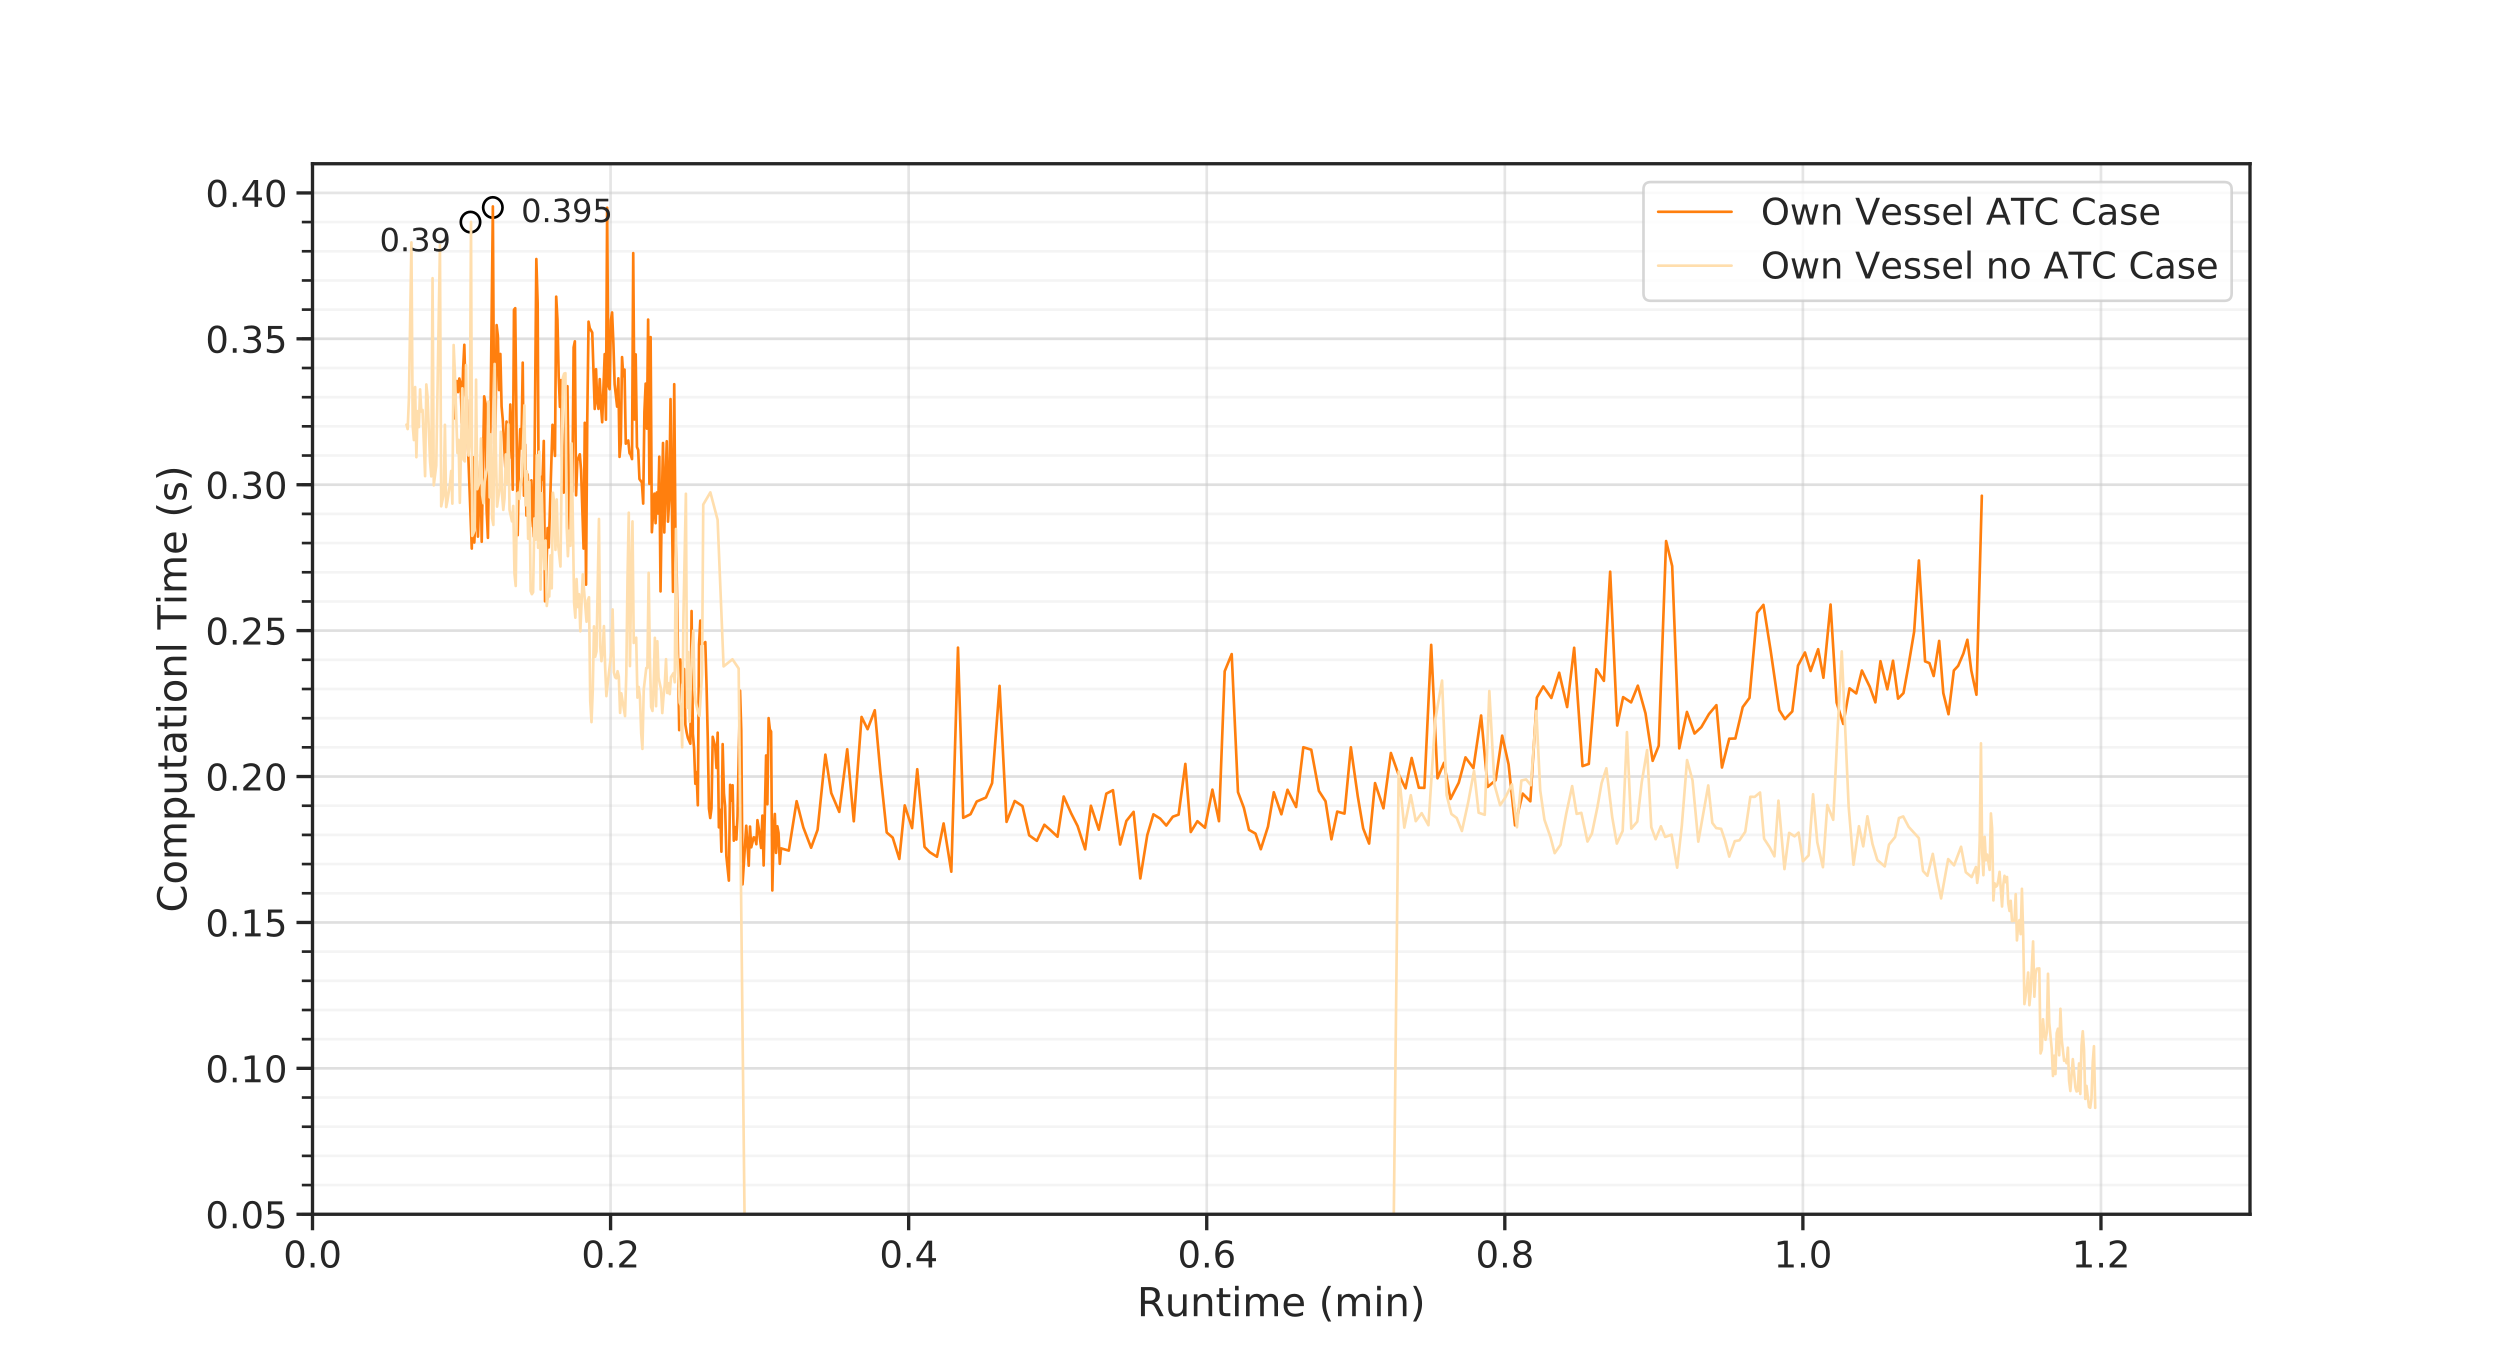 <?xml version="1.0" encoding="utf-8" standalone="no"?>
<!DOCTYPE svg PUBLIC "-//W3C//DTD SVG 1.1//EN"
  "http://www.w3.org/Graphics/SVG/1.1/DTD/svg11.dtd">
<!-- Created with matplotlib (http://matplotlib.org/) -->
<svg height="511.2pt" version="1.1" viewBox="0 0 936.72 511.2" width="936.72pt" xmlns="http://www.w3.org/2000/svg" xmlns:xlink="http://www.w3.org/1999/xlink">
 <defs>
  <style type="text/css">
*{stroke-linecap:butt;stroke-linejoin:round;}
  </style>
 </defs>
 <g id="figure_1">
  <g id="patch_1">
   <path d="M 0 511.2 
L 936.72 511.2 
L 936.72 0 
L 0 0 
z
" style="fill:#ffffff;"/>
  </g>
  <g id="axes_1">
   <g id="patch_2">
    <path d="M 117.09 454.968 
L 843.048 454.968 
L 843.048 61.344 
L 117.09 61.344 
z
" style="fill:#ffffff;"/>
   </g>
   <g id="matplotlib.axis_1">
    <g id="xtick_1">
     <g id="line2d_1">
      <path clip-path="url(#p568589b255)" d="M 117.09 454.968 
L 117.09 61.344 
" style="fill:none;stroke:#cccccc;stroke-linecap:round;stroke-opacity:0.5;"/>
     </g>
     <g id="line2d_2">
      <defs>
       <path d="M 0 0 
L 0 6 
" id="mc1607bd739" style="stroke:#262626;stroke-width:1.25;"/>
      </defs>
      <g>
       <use style="fill:#262626;stroke:#262626;stroke-width:1.25;" x="117.09" xlink:href="#mc1607bd739" y="454.968"/>
      </g>
     </g>
     <g id="text_1">
      <!-- 0.0 -->
      <defs>
       <path d="M 31.781 66.406 
Q 24.172 66.406 20.328 58.906 
Q 16.5 51.422 16.5 36.375 
Q 16.5 21.391 20.328 13.891 
Q 24.172 6.391 31.781 6.391 
Q 39.453 6.391 43.281 13.891 
Q 47.125 21.391 47.125 36.375 
Q 47.125 51.422 43.281 58.906 
Q 39.453 66.406 31.781 66.406 
z
M 31.781 74.219 
Q 44.047 74.219 50.516 64.516 
Q 56.984 54.828 56.984 36.375 
Q 56.984 17.969 50.516 8.266 
Q 44.047 -1.422 31.781 -1.422 
Q 19.531 -1.422 13.062 8.266 
Q 6.594 17.969 6.594 36.375 
Q 6.594 54.828 13.062 64.516 
Q 19.531 74.219 31.781 74.219 
z
" id="DejaVuSans-30"/>
       <path d="M 10.688 12.406 
L 21 12.406 
L 21 0 
L 10.688 0 
z
" id="DejaVuSans-2e"/>
      </defs>
      <g style="fill:#262626;" transform="translate(106.157 474.916)scale(0.138 -0.138)">
       <use xlink:href="#DejaVuSans-30"/>
       <use x="63.623" xlink:href="#DejaVuSans-2e"/>
       <use x="95.41" xlink:href="#DejaVuSans-30"/>
      </g>
     </g>
    </g>
    <g id="xtick_2">
     <g id="line2d_3">
      <path clip-path="url(#p568589b255)" d="M 228.776 454.968 
L 228.776 61.344 
" style="fill:none;stroke:#cccccc;stroke-linecap:round;stroke-opacity:0.5;"/>
     </g>
     <g id="line2d_4">
      <g>
       <use style="fill:#262626;stroke:#262626;stroke-width:1.25;" x="228.776" xlink:href="#mc1607bd739" y="454.968"/>
      </g>
     </g>
     <g id="text_2">
      <!-- 0.2 -->
      <defs>
       <path d="M 19.188 8.297 
L 53.609 8.297 
L 53.609 0 
L 7.328 0 
L 7.328 8.297 
Q 12.938 14.109 22.625 23.891 
Q 32.328 33.688 34.812 36.531 
Q 39.547 41.844 41.422 45.531 
Q 43.312 49.219 43.312 52.781 
Q 43.312 58.594 39.234 62.25 
Q 35.156 65.922 28.609 65.922 
Q 23.969 65.922 18.812 64.312 
Q 13.672 62.703 7.812 59.422 
L 7.812 69.391 
Q 13.766 71.781 18.938 73 
Q 24.125 74.219 28.422 74.219 
Q 39.75 74.219 46.484 68.547 
Q 53.219 62.891 53.219 53.422 
Q 53.219 48.922 51.531 44.891 
Q 49.859 40.875 45.406 35.406 
Q 44.188 33.984 37.641 27.219 
Q 31.109 20.453 19.188 8.297 
z
" id="DejaVuSans-32"/>
      </defs>
      <g style="fill:#262626;" transform="translate(217.842 474.916)scale(0.138 -0.138)">
       <use xlink:href="#DejaVuSans-30"/>
       <use x="63.623" xlink:href="#DejaVuSans-2e"/>
       <use x="95.41" xlink:href="#DejaVuSans-32"/>
      </g>
     </g>
    </g>
    <g id="xtick_3">
     <g id="line2d_5">
      <path clip-path="url(#p568589b255)" d="M 340.462 454.968 
L 340.462 61.344 
" style="fill:none;stroke:#cccccc;stroke-linecap:round;stroke-opacity:0.5;"/>
     </g>
     <g id="line2d_6">
      <g>
       <use style="fill:#262626;stroke:#262626;stroke-width:1.25;" x="340.462" xlink:href="#mc1607bd739" y="454.968"/>
      </g>
     </g>
     <g id="text_3">
      <!-- 0.4 -->
      <defs>
       <path d="M 37.797 64.312 
L 12.891 25.391 
L 37.797 25.391 
z
M 35.203 72.906 
L 47.609 72.906 
L 47.609 25.391 
L 58.016 25.391 
L 58.016 17.188 
L 47.609 17.188 
L 47.609 0 
L 37.797 0 
L 37.797 17.188 
L 4.891 17.188 
L 4.891 26.703 
z
" id="DejaVuSans-34"/>
      </defs>
      <g style="fill:#262626;" transform="translate(329.528 474.916)scale(0.138 -0.138)">
       <use xlink:href="#DejaVuSans-30"/>
       <use x="63.623" xlink:href="#DejaVuSans-2e"/>
       <use x="95.41" xlink:href="#DejaVuSans-34"/>
      </g>
     </g>
    </g>
    <g id="xtick_4">
     <g id="line2d_7">
      <path clip-path="url(#p568589b255)" d="M 452.148 454.968 
L 452.148 61.344 
" style="fill:none;stroke:#cccccc;stroke-linecap:round;stroke-opacity:0.5;"/>
     </g>
     <g id="line2d_8">
      <g>
       <use style="fill:#262626;stroke:#262626;stroke-width:1.25;" x="452.148" xlink:href="#mc1607bd739" y="454.968"/>
      </g>
     </g>
     <g id="text_4">
      <!-- 0.6 -->
      <defs>
       <path d="M 33.016 40.375 
Q 26.375 40.375 22.484 35.828 
Q 18.609 31.297 18.609 23.391 
Q 18.609 15.531 22.484 10.953 
Q 26.375 6.391 33.016 6.391 
Q 39.656 6.391 43.531 10.953 
Q 47.406 15.531 47.406 23.391 
Q 47.406 31.297 43.531 35.828 
Q 39.656 40.375 33.016 40.375 
z
M 52.594 71.297 
L 52.594 62.312 
Q 48.875 64.062 45.094 64.984 
Q 41.312 65.922 37.594 65.922 
Q 27.828 65.922 22.672 59.328 
Q 17.531 52.734 16.797 39.406 
Q 19.672 43.656 24.016 45.922 
Q 28.375 48.188 33.594 48.188 
Q 44.578 48.188 50.953 41.516 
Q 57.328 34.859 57.328 23.391 
Q 57.328 12.156 50.688 5.359 
Q 44.047 -1.422 33.016 -1.422 
Q 20.359 -1.422 13.672 8.266 
Q 6.984 17.969 6.984 36.375 
Q 6.984 53.656 15.188 63.938 
Q 23.391 74.219 37.203 74.219 
Q 40.922 74.219 44.703 73.484 
Q 48.484 72.75 52.594 71.297 
z
" id="DejaVuSans-36"/>
      </defs>
      <g style="fill:#262626;" transform="translate(441.214 474.916)scale(0.138 -0.138)">
       <use xlink:href="#DejaVuSans-30"/>
       <use x="63.623" xlink:href="#DejaVuSans-2e"/>
       <use x="95.41" xlink:href="#DejaVuSans-36"/>
      </g>
     </g>
    </g>
    <g id="xtick_5">
     <g id="line2d_9">
      <path clip-path="url(#p568589b255)" d="M 563.833 454.968 
L 563.833 61.344 
" style="fill:none;stroke:#cccccc;stroke-linecap:round;stroke-opacity:0.5;"/>
     </g>
     <g id="line2d_10">
      <g>
       <use style="fill:#262626;stroke:#262626;stroke-width:1.25;" x="563.833" xlink:href="#mc1607bd739" y="454.968"/>
      </g>
     </g>
     <g id="text_5">
      <!-- 0.8 -->
      <defs>
       <path d="M 31.781 34.625 
Q 24.75 34.625 20.719 30.859 
Q 16.703 27.094 16.703 20.516 
Q 16.703 13.922 20.719 10.156 
Q 24.75 6.391 31.781 6.391 
Q 38.812 6.391 42.859 10.172 
Q 46.922 13.969 46.922 20.516 
Q 46.922 27.094 42.891 30.859 
Q 38.875 34.625 31.781 34.625 
z
M 21.922 38.812 
Q 15.578 40.375 12.031 44.719 
Q 8.5 49.078 8.5 55.328 
Q 8.5 64.062 14.719 69.141 
Q 20.953 74.219 31.781 74.219 
Q 42.672 74.219 48.875 69.141 
Q 55.078 64.062 55.078 55.328 
Q 55.078 49.078 51.531 44.719 
Q 48 40.375 41.703 38.812 
Q 48.828 37.156 52.797 32.312 
Q 56.781 27.484 56.781 20.516 
Q 56.781 9.906 50.312 4.234 
Q 43.844 -1.422 31.781 -1.422 
Q 19.734 -1.422 13.25 4.234 
Q 6.781 9.906 6.781 20.516 
Q 6.781 27.484 10.781 32.312 
Q 14.797 37.156 21.922 38.812 
z
M 18.312 54.391 
Q 18.312 48.734 21.844 45.562 
Q 25.391 42.391 31.781 42.391 
Q 38.141 42.391 41.719 45.562 
Q 45.312 48.734 45.312 54.391 
Q 45.312 60.062 41.719 63.234 
Q 38.141 66.406 31.781 66.406 
Q 25.391 66.406 21.844 63.234 
Q 18.312 60.062 18.312 54.391 
z
" id="DejaVuSans-38"/>
      </defs>
      <g style="fill:#262626;" transform="translate(552.9 474.916)scale(0.138 -0.138)">
       <use xlink:href="#DejaVuSans-30"/>
       <use x="63.623" xlink:href="#DejaVuSans-2e"/>
       <use x="95.41" xlink:href="#DejaVuSans-38"/>
      </g>
     </g>
    </g>
    <g id="xtick_6">
     <g id="line2d_11">
      <path clip-path="url(#p568589b255)" d="M 675.519 454.968 
L 675.519 61.344 
" style="fill:none;stroke:#cccccc;stroke-linecap:round;stroke-opacity:0.5;"/>
     </g>
     <g id="line2d_12">
      <g>
       <use style="fill:#262626;stroke:#262626;stroke-width:1.25;" x="675.519" xlink:href="#mc1607bd739" y="454.968"/>
      </g>
     </g>
     <g id="text_6">
      <!-- 1.0 -->
      <defs>
       <path d="M 12.406 8.297 
L 28.516 8.297 
L 28.516 63.922 
L 10.984 60.406 
L 10.984 69.391 
L 28.422 72.906 
L 38.281 72.906 
L 38.281 8.297 
L 54.391 8.297 
L 54.391 0 
L 12.406 0 
z
" id="DejaVuSans-31"/>
      </defs>
      <g style="fill:#262626;" transform="translate(664.586 474.916)scale(0.138 -0.138)">
       <use xlink:href="#DejaVuSans-31"/>
       <use x="63.623" xlink:href="#DejaVuSans-2e"/>
       <use x="95.41" xlink:href="#DejaVuSans-30"/>
      </g>
     </g>
    </g>
    <g id="xtick_7">
     <g id="line2d_13">
      <path clip-path="url(#p568589b255)" d="M 787.205 454.968 
L 787.205 61.344 
" style="fill:none;stroke:#cccccc;stroke-linecap:round;stroke-opacity:0.5;"/>
     </g>
     <g id="line2d_14">
      <g>
       <use style="fill:#262626;stroke:#262626;stroke-width:1.25;" x="787.205" xlink:href="#mc1607bd739" y="454.968"/>
      </g>
     </g>
     <g id="text_7">
      <!-- 1.2 -->
      <g style="fill:#262626;" transform="translate(776.272 474.916)scale(0.138 -0.138)">
       <use xlink:href="#DejaVuSans-31"/>
       <use x="63.623" xlink:href="#DejaVuSans-2e"/>
       <use x="95.41" xlink:href="#DejaVuSans-32"/>
      </g>
     </g>
    </g>
    <g id="text_8">
     <!-- Runtime (min) -->
     <defs>
      <path d="M 44.391 34.188 
Q 47.562 33.109 50.562 29.594 
Q 53.562 26.078 56.594 19.922 
L 66.609 0 
L 56 0 
L 46.688 18.703 
Q 43.062 26.031 39.672 28.422 
Q 36.281 30.812 30.422 30.812 
L 19.672 30.812 
L 19.672 0 
L 9.812 0 
L 9.812 72.906 
L 32.078 72.906 
Q 44.578 72.906 50.734 67.672 
Q 56.891 62.453 56.891 51.906 
Q 56.891 45.016 53.688 40.469 
Q 50.484 35.938 44.391 34.188 
z
M 19.672 64.797 
L 19.672 38.922 
L 32.078 38.922 
Q 39.203 38.922 42.844 42.219 
Q 46.484 45.516 46.484 51.906 
Q 46.484 58.297 42.844 61.547 
Q 39.203 64.797 32.078 64.797 
z
" id="DejaVuSans-52"/>
      <path d="M 8.5 21.578 
L 8.5 54.688 
L 17.484 54.688 
L 17.484 21.922 
Q 17.484 14.156 20.5 10.266 
Q 23.531 6.391 29.594 6.391 
Q 36.859 6.391 41.078 11.031 
Q 45.312 15.672 45.312 23.688 
L 45.312 54.688 
L 54.297 54.688 
L 54.297 0 
L 45.312 0 
L 45.312 8.406 
Q 42.047 3.422 37.719 1 
Q 33.406 -1.422 27.688 -1.422 
Q 18.266 -1.422 13.375 4.438 
Q 8.5 10.297 8.5 21.578 
z
M 31.109 56 
z
" id="DejaVuSans-75"/>
      <path d="M 54.891 33.016 
L 54.891 0 
L 45.906 0 
L 45.906 32.719 
Q 45.906 40.484 42.875 44.328 
Q 39.844 48.188 33.797 48.188 
Q 26.516 48.188 22.312 43.547 
Q 18.109 38.922 18.109 30.906 
L 18.109 0 
L 9.078 0 
L 9.078 54.688 
L 18.109 54.688 
L 18.109 46.188 
Q 21.344 51.125 25.703 53.562 
Q 30.078 56 35.797 56 
Q 45.219 56 50.047 50.172 
Q 54.891 44.344 54.891 33.016 
z
" id="DejaVuSans-6e"/>
      <path d="M 18.312 70.219 
L 18.312 54.688 
L 36.812 54.688 
L 36.812 47.703 
L 18.312 47.703 
L 18.312 18.016 
Q 18.312 11.328 20.141 9.422 
Q 21.969 7.516 27.594 7.516 
L 36.812 7.516 
L 36.812 0 
L 27.594 0 
Q 17.188 0 13.234 3.875 
Q 9.281 7.766 9.281 18.016 
L 9.281 47.703 
L 2.688 47.703 
L 2.688 54.688 
L 9.281 54.688 
L 9.281 70.219 
z
" id="DejaVuSans-74"/>
      <path d="M 9.422 54.688 
L 18.406 54.688 
L 18.406 0 
L 9.422 0 
z
M 9.422 75.984 
L 18.406 75.984 
L 18.406 64.594 
L 9.422 64.594 
z
" id="DejaVuSans-69"/>
      <path d="M 52 44.188 
Q 55.375 50.25 60.062 53.125 
Q 64.75 56 71.094 56 
Q 79.641 56 84.281 50.016 
Q 88.922 44.047 88.922 33.016 
L 88.922 0 
L 79.891 0 
L 79.891 32.719 
Q 79.891 40.578 77.094 44.375 
Q 74.312 48.188 68.609 48.188 
Q 61.625 48.188 57.562 43.547 
Q 53.516 38.922 53.516 30.906 
L 53.516 0 
L 44.484 0 
L 44.484 32.719 
Q 44.484 40.625 41.703 44.406 
Q 38.922 48.188 33.109 48.188 
Q 26.219 48.188 22.156 43.531 
Q 18.109 38.875 18.109 30.906 
L 18.109 0 
L 9.078 0 
L 9.078 54.688 
L 18.109 54.688 
L 18.109 46.188 
Q 21.188 51.219 25.484 53.609 
Q 29.781 56 35.688 56 
Q 41.656 56 45.828 52.969 
Q 50 49.953 52 44.188 
z
" id="DejaVuSans-6d"/>
      <path d="M 56.203 29.594 
L 56.203 25.203 
L 14.891 25.203 
Q 15.484 15.922 20.484 11.062 
Q 25.484 6.203 34.422 6.203 
Q 39.594 6.203 44.453 7.469 
Q 49.312 8.734 54.109 11.281 
L 54.109 2.781 
Q 49.266 0.734 44.188 -0.344 
Q 39.109 -1.422 33.891 -1.422 
Q 20.797 -1.422 13.156 6.188 
Q 5.516 13.812 5.516 26.812 
Q 5.516 40.234 12.766 48.109 
Q 20.016 56 32.328 56 
Q 43.359 56 49.781 48.891 
Q 56.203 41.797 56.203 29.594 
z
M 47.219 32.234 
Q 47.125 39.594 43.094 43.984 
Q 39.062 48.391 32.422 48.391 
Q 24.906 48.391 20.391 44.141 
Q 15.875 39.891 15.188 32.172 
z
" id="DejaVuSans-65"/>
      <path id="DejaVuSans-20"/>
      <path d="M 31 75.875 
Q 24.469 64.656 21.281 53.656 
Q 18.109 42.672 18.109 31.391 
Q 18.109 20.125 21.312 9.062 
Q 24.516 -2 31 -13.188 
L 23.188 -13.188 
Q 15.875 -1.703 12.234 9.375 
Q 8.594 20.453 8.594 31.391 
Q 8.594 42.281 12.203 53.312 
Q 15.828 64.359 23.188 75.875 
z
" id="DejaVuSans-28"/>
      <path d="M 8.016 75.875 
L 15.828 75.875 
Q 23.141 64.359 26.781 53.312 
Q 30.422 42.281 30.422 31.391 
Q 30.422 20.453 26.781 9.375 
Q 23.141 -1.703 15.828 -13.188 
L 8.016 -13.188 
Q 14.5 -2 17.703 9.062 
Q 20.906 20.125 20.906 31.391 
Q 20.906 42.672 17.703 53.656 
Q 14.5 64.656 8.016 75.875 
z
" id="DejaVuSans-29"/>
     </defs>
     <g style="fill:#262626;" transform="translate(426.034 493.173)scale(0.15 -0.15)">
      <use xlink:href="#DejaVuSans-52"/>
      <use x="69.42" xlink:href="#DejaVuSans-75"/>
      <use x="132.799" xlink:href="#DejaVuSans-6e"/>
      <use x="196.178" xlink:href="#DejaVuSans-74"/>
      <use x="235.387" xlink:href="#DejaVuSans-69"/>
      <use x="263.17" xlink:href="#DejaVuSans-6d"/>
      <use x="360.582" xlink:href="#DejaVuSans-65"/>
      <use x="422.105" xlink:href="#DejaVuSans-20"/>
      <use x="453.893" xlink:href="#DejaVuSans-28"/>
      <use x="492.906" xlink:href="#DejaVuSans-6d"/>
      <use x="590.318" xlink:href="#DejaVuSans-69"/>
      <use x="618.102" xlink:href="#DejaVuSans-6e"/>
      <use x="681.48" xlink:href="#DejaVuSans-29"/>
     </g>
    </g>
   </g>
   <g id="matplotlib.axis_2">
    <g id="ytick_1">
     <g id="line2d_15">
      <path clip-path="url(#p568589b255)" d="M 117.09 454.968 
L 843.048 454.968 
" style="fill:none;stroke:#cccccc;stroke-linecap:round;stroke-opacity:0.5;"/>
     </g>
     <g id="line2d_16">
      <defs>
       <path d="M 0 0 
L -6 0 
" id="mfb26d5591d" style="stroke:#262626;stroke-width:1.25;"/>
      </defs>
      <g>
       <use style="fill:#262626;stroke:#262626;stroke-width:1.25;" x="117.09" xlink:href="#mfb26d5591d" y="454.968"/>
      </g>
     </g>
     <g id="text_9">
      <!-- 0.05 -->
      <defs>
       <path d="M 10.797 72.906 
L 49.516 72.906 
L 49.516 64.594 
L 19.828 64.594 
L 19.828 46.734 
Q 21.969 47.469 24.109 47.828 
Q 26.266 48.188 28.422 48.188 
Q 40.625 48.188 47.75 41.5 
Q 54.891 34.812 54.891 23.391 
Q 54.891 11.625 47.562 5.094 
Q 40.234 -1.422 26.906 -1.422 
Q 22.312 -1.422 17.547 -0.641 
Q 12.797 0.141 7.719 1.703 
L 7.719 11.625 
Q 12.109 9.234 16.797 8.062 
Q 21.484 6.891 26.703 6.891 
Q 35.156 6.891 40.078 11.328 
Q 45.016 15.766 45.016 23.391 
Q 45.016 31 40.078 35.438 
Q 35.156 39.891 26.703 39.891 
Q 22.75 39.891 18.812 39.016 
Q 14.891 38.141 10.797 36.281 
z
" id="DejaVuSans-35"/>
      </defs>
      <g style="fill:#262626;" transform="translate(76.975 460.192)scale(0.138 -0.138)">
       <use xlink:href="#DejaVuSans-30"/>
       <use x="63.623" xlink:href="#DejaVuSans-2e"/>
       <use x="95.41" xlink:href="#DejaVuSans-30"/>
       <use x="159.033" xlink:href="#DejaVuSans-35"/>
      </g>
     </g>
    </g>
    <g id="ytick_2">
     <g id="line2d_17">
      <path clip-path="url(#p568589b255)" d="M 117.09 400.298 
L 843.048 400.298 
" style="fill:none;stroke:#cccccc;stroke-linecap:round;stroke-opacity:0.5;"/>
     </g>
     <g id="line2d_18">
      <g>
       <use style="fill:#262626;stroke:#262626;stroke-width:1.25;" x="117.09" xlink:href="#mfb26d5591d" y="400.298"/>
      </g>
     </g>
     <g id="text_10">
      <!-- 0.10 -->
      <g style="fill:#262626;" transform="translate(76.975 405.522)scale(0.138 -0.138)">
       <use xlink:href="#DejaVuSans-30"/>
       <use x="63.623" xlink:href="#DejaVuSans-2e"/>
       <use x="95.41" xlink:href="#DejaVuSans-31"/>
       <use x="159.033" xlink:href="#DejaVuSans-30"/>
      </g>
     </g>
    </g>
    <g id="ytick_3">
     <g id="line2d_19">
      <path clip-path="url(#p568589b255)" d="M 117.09 345.628 
L 843.048 345.628 
" style="fill:none;stroke:#cccccc;stroke-linecap:round;stroke-opacity:0.5;"/>
     </g>
     <g id="line2d_20">
      <g>
       <use style="fill:#262626;stroke:#262626;stroke-width:1.25;" x="117.09" xlink:href="#mfb26d5591d" y="345.628"/>
      </g>
     </g>
     <g id="text_11">
      <!-- 0.15 -->
      <g style="fill:#262626;" transform="translate(76.975 350.852)scale(0.138 -0.138)">
       <use xlink:href="#DejaVuSans-30"/>
       <use x="63.623" xlink:href="#DejaVuSans-2e"/>
       <use x="95.41" xlink:href="#DejaVuSans-31"/>
       <use x="159.033" xlink:href="#DejaVuSans-35"/>
      </g>
     </g>
    </g>
    <g id="ytick_4">
     <g id="line2d_21">
      <path clip-path="url(#p568589b255)" d="M 117.09 290.958 
L 843.048 290.958 
" style="fill:none;stroke:#cccccc;stroke-linecap:round;stroke-opacity:0.5;"/>
     </g>
     <g id="line2d_22">
      <g>
       <use style="fill:#262626;stroke:#262626;stroke-width:1.25;" x="117.09" xlink:href="#mfb26d5591d" y="290.958"/>
      </g>
     </g>
     <g id="text_12">
      <!-- 0.20 -->
      <g style="fill:#262626;" transform="translate(76.975 296.182)scale(0.138 -0.138)">
       <use xlink:href="#DejaVuSans-30"/>
       <use x="63.623" xlink:href="#DejaVuSans-2e"/>
       <use x="95.41" xlink:href="#DejaVuSans-32"/>
       <use x="159.033" xlink:href="#DejaVuSans-30"/>
      </g>
     </g>
    </g>
    <g id="ytick_5">
     <g id="line2d_23">
      <path clip-path="url(#p568589b255)" d="M 117.09 236.288 
L 843.048 236.288 
" style="fill:none;stroke:#cccccc;stroke-linecap:round;stroke-opacity:0.5;"/>
     </g>
     <g id="line2d_24">
      <g>
       <use style="fill:#262626;stroke:#262626;stroke-width:1.25;" x="117.09" xlink:href="#mfb26d5591d" y="236.288"/>
      </g>
     </g>
     <g id="text_13">
      <!-- 0.25 -->
      <g style="fill:#262626;" transform="translate(76.975 241.512)scale(0.138 -0.138)">
       <use xlink:href="#DejaVuSans-30"/>
       <use x="63.623" xlink:href="#DejaVuSans-2e"/>
       <use x="95.41" xlink:href="#DejaVuSans-32"/>
       <use x="159.033" xlink:href="#DejaVuSans-35"/>
      </g>
     </g>
    </g>
    <g id="ytick_6">
     <g id="line2d_25">
      <path clip-path="url(#p568589b255)" d="M 117.09 181.618 
L 843.048 181.618 
" style="fill:none;stroke:#cccccc;stroke-linecap:round;stroke-opacity:0.5;"/>
     </g>
     <g id="line2d_26">
      <g>
       <use style="fill:#262626;stroke:#262626;stroke-width:1.25;" x="117.09" xlink:href="#mfb26d5591d" y="181.618"/>
      </g>
     </g>
     <g id="text_14">
      <!-- 0.30 -->
      <defs>
       <path d="M 40.578 39.312 
Q 47.656 37.797 51.625 33 
Q 55.609 28.219 55.609 21.188 
Q 55.609 10.406 48.188 4.484 
Q 40.766 -1.422 27.094 -1.422 
Q 22.516 -1.422 17.656 -0.516 
Q 12.797 0.391 7.625 2.203 
L 7.625 11.719 
Q 11.719 9.328 16.594 8.109 
Q 21.484 6.891 26.812 6.891 
Q 36.078 6.891 40.938 10.547 
Q 45.797 14.203 45.797 21.188 
Q 45.797 27.641 41.281 31.266 
Q 36.766 34.906 28.719 34.906 
L 20.219 34.906 
L 20.219 43.016 
L 29.109 43.016 
Q 36.375 43.016 40.234 45.922 
Q 44.094 48.828 44.094 54.297 
Q 44.094 59.906 40.109 62.906 
Q 36.141 65.922 28.719 65.922 
Q 24.656 65.922 20.016 65.031 
Q 15.375 64.156 9.812 62.312 
L 9.812 71.094 
Q 15.438 72.656 20.344 73.438 
Q 25.25 74.219 29.594 74.219 
Q 40.828 74.219 47.359 69.109 
Q 53.906 64.016 53.906 55.328 
Q 53.906 49.266 50.438 45.094 
Q 46.969 40.922 40.578 39.312 
z
" id="DejaVuSans-33"/>
      </defs>
      <g style="fill:#262626;" transform="translate(76.975 186.842)scale(0.138 -0.138)">
       <use xlink:href="#DejaVuSans-30"/>
       <use x="63.623" xlink:href="#DejaVuSans-2e"/>
       <use x="95.41" xlink:href="#DejaVuSans-33"/>
       <use x="159.033" xlink:href="#DejaVuSans-30"/>
      </g>
     </g>
    </g>
    <g id="ytick_7">
     <g id="line2d_27">
      <path clip-path="url(#p568589b255)" d="M 117.09 126.948 
L 843.048 126.948 
" style="fill:none;stroke:#cccccc;stroke-linecap:round;stroke-opacity:0.5;"/>
     </g>
     <g id="line2d_28">
      <g>
       <use style="fill:#262626;stroke:#262626;stroke-width:1.25;" x="117.09" xlink:href="#mfb26d5591d" y="126.948"/>
      </g>
     </g>
     <g id="text_15">
      <!-- 0.35 -->
      <g style="fill:#262626;" transform="translate(76.975 132.172)scale(0.138 -0.138)">
       <use xlink:href="#DejaVuSans-30"/>
       <use x="63.623" xlink:href="#DejaVuSans-2e"/>
       <use x="95.41" xlink:href="#DejaVuSans-33"/>
       <use x="159.033" xlink:href="#DejaVuSans-35"/>
      </g>
     </g>
    </g>
    <g id="ytick_8">
     <g id="line2d_29">
      <path clip-path="url(#p568589b255)" d="M 117.09 72.278 
L 843.048 72.278 
" style="fill:none;stroke:#cccccc;stroke-linecap:round;stroke-opacity:0.5;"/>
     </g>
     <g id="line2d_30">
      <g>
       <use style="fill:#262626;stroke:#262626;stroke-width:1.25;" x="117.09" xlink:href="#mfb26d5591d" y="72.278"/>
      </g>
     </g>
     <g id="text_16">
      <!-- 0.40 -->
      <g style="fill:#262626;" transform="translate(76.975 77.502)scale(0.138 -0.138)">
       <use xlink:href="#DejaVuSans-30"/>
       <use x="63.623" xlink:href="#DejaVuSans-2e"/>
       <use x="95.41" xlink:href="#DejaVuSans-34"/>
       <use x="159.033" xlink:href="#DejaVuSans-30"/>
      </g>
     </g>
    </g>
    <g id="ytick_9">
     <g id="line2d_31">
      <path clip-path="url(#p568589b255)" d="M 117.09 454.968 
L 843.048 454.968 
" style="fill:none;stroke:#cccccc;stroke-linecap:round;stroke-opacity:0.2;"/>
     </g>
     <g id="line2d_32">
      <defs>
       <path d="M 0 0 
L -4 0 
" id="m34d6791429" style="stroke:#262626;"/>
      </defs>
      <g>
       <use style="fill:#262626;stroke:#262626;" x="117.09" xlink:href="#m34d6791429" y="454.968"/>
      </g>
     </g>
    </g>
    <g id="ytick_10">
     <g id="line2d_33">
      <path clip-path="url(#p568589b255)" d="M 117.09 444.034 
L 843.048 444.034 
" style="fill:none;stroke:#cccccc;stroke-linecap:round;stroke-opacity:0.2;"/>
     </g>
     <g id="line2d_34">
      <g>
       <use style="fill:#262626;stroke:#262626;" x="117.09" xlink:href="#m34d6791429" y="444.034"/>
      </g>
     </g>
    </g>
    <g id="ytick_11">
     <g id="line2d_35">
      <path clip-path="url(#p568589b255)" d="M 117.09 433.1 
L 843.048 433.1 
" style="fill:none;stroke:#cccccc;stroke-linecap:round;stroke-opacity:0.2;"/>
     </g>
     <g id="line2d_36">
      <g>
       <use style="fill:#262626;stroke:#262626;" x="117.09" xlink:href="#m34d6791429" y="433.1"/>
      </g>
     </g>
    </g>
    <g id="ytick_12">
     <g id="line2d_37">
      <path clip-path="url(#p568589b255)" d="M 117.09 422.166 
L 843.048 422.166 
" style="fill:none;stroke:#cccccc;stroke-linecap:round;stroke-opacity:0.2;"/>
     </g>
     <g id="line2d_38">
      <g>
       <use style="fill:#262626;stroke:#262626;" x="117.09" xlink:href="#m34d6791429" y="422.166"/>
      </g>
     </g>
    </g>
    <g id="ytick_13">
     <g id="line2d_39">
      <path clip-path="url(#p568589b255)" d="M 117.09 411.232 
L 843.048 411.232 
" style="fill:none;stroke:#cccccc;stroke-linecap:round;stroke-opacity:0.2;"/>
     </g>
     <g id="line2d_40">
      <g>
       <use style="fill:#262626;stroke:#262626;" x="117.09" xlink:href="#m34d6791429" y="411.232"/>
      </g>
     </g>
    </g>
    <g id="ytick_14">
     <g id="line2d_41">
      <path clip-path="url(#p568589b255)" d="M 117.09 400.298 
L 843.048 400.298 
" style="fill:none;stroke:#cccccc;stroke-linecap:round;stroke-opacity:0.2;"/>
     </g>
     <g id="line2d_42">
      <g>
       <use style="fill:#262626;stroke:#262626;" x="117.09" xlink:href="#m34d6791429" y="400.298"/>
      </g>
     </g>
    </g>
    <g id="ytick_15">
     <g id="line2d_43">
      <path clip-path="url(#p568589b255)" d="M 117.09 389.364 
L 843.048 389.364 
" style="fill:none;stroke:#cccccc;stroke-linecap:round;stroke-opacity:0.2;"/>
     </g>
     <g id="line2d_44">
      <g>
       <use style="fill:#262626;stroke:#262626;" x="117.09" xlink:href="#m34d6791429" y="389.364"/>
      </g>
     </g>
    </g>
    <g id="ytick_16">
     <g id="line2d_45">
      <path clip-path="url(#p568589b255)" d="M 117.09 378.43 
L 843.048 378.43 
" style="fill:none;stroke:#cccccc;stroke-linecap:round;stroke-opacity:0.2;"/>
     </g>
     <g id="line2d_46">
      <g>
       <use style="fill:#262626;stroke:#262626;" x="117.09" xlink:href="#m34d6791429" y="378.43"/>
      </g>
     </g>
    </g>
    <g id="ytick_17">
     <g id="line2d_47">
      <path clip-path="url(#p568589b255)" d="M 117.09 367.496 
L 843.048 367.496 
" style="fill:none;stroke:#cccccc;stroke-linecap:round;stroke-opacity:0.2;"/>
     </g>
     <g id="line2d_48">
      <g>
       <use style="fill:#262626;stroke:#262626;" x="117.09" xlink:href="#m34d6791429" y="367.496"/>
      </g>
     </g>
    </g>
    <g id="ytick_18">
     <g id="line2d_49">
      <path clip-path="url(#p568589b255)" d="M 117.09 356.562 
L 843.048 356.562 
" style="fill:none;stroke:#cccccc;stroke-linecap:round;stroke-opacity:0.2;"/>
     </g>
     <g id="line2d_50">
      <g>
       <use style="fill:#262626;stroke:#262626;" x="117.09" xlink:href="#m34d6791429" y="356.562"/>
      </g>
     </g>
    </g>
    <g id="ytick_19">
     <g id="line2d_51">
      <path clip-path="url(#p568589b255)" d="M 117.09 345.628 
L 843.048 345.628 
" style="fill:none;stroke:#cccccc;stroke-linecap:round;stroke-opacity:0.2;"/>
     </g>
     <g id="line2d_52">
      <g>
       <use style="fill:#262626;stroke:#262626;" x="117.09" xlink:href="#m34d6791429" y="345.628"/>
      </g>
     </g>
    </g>
    <g id="ytick_20">
     <g id="line2d_53">
      <path clip-path="url(#p568589b255)" d="M 117.09 334.694 
L 843.048 334.694 
" style="fill:none;stroke:#cccccc;stroke-linecap:round;stroke-opacity:0.2;"/>
     </g>
     <g id="line2d_54">
      <g>
       <use style="fill:#262626;stroke:#262626;" x="117.09" xlink:href="#m34d6791429" y="334.694"/>
      </g>
     </g>
    </g>
    <g id="ytick_21">
     <g id="line2d_55">
      <path clip-path="url(#p568589b255)" d="M 117.09 323.76 
L 843.048 323.76 
" style="fill:none;stroke:#cccccc;stroke-linecap:round;stroke-opacity:0.2;"/>
     </g>
     <g id="line2d_56">
      <g>
       <use style="fill:#262626;stroke:#262626;" x="117.09" xlink:href="#m34d6791429" y="323.76"/>
      </g>
     </g>
    </g>
    <g id="ytick_22">
     <g id="line2d_57">
      <path clip-path="url(#p568589b255)" d="M 117.09 312.826 
L 843.048 312.826 
" style="fill:none;stroke:#cccccc;stroke-linecap:round;stroke-opacity:0.2;"/>
     </g>
     <g id="line2d_58">
      <g>
       <use style="fill:#262626;stroke:#262626;" x="117.09" xlink:href="#m34d6791429" y="312.826"/>
      </g>
     </g>
    </g>
    <g id="ytick_23">
     <g id="line2d_59">
      <path clip-path="url(#p568589b255)" d="M 117.09 301.892 
L 843.048 301.892 
" style="fill:none;stroke:#cccccc;stroke-linecap:round;stroke-opacity:0.2;"/>
     </g>
     <g id="line2d_60">
      <g>
       <use style="fill:#262626;stroke:#262626;" x="117.09" xlink:href="#m34d6791429" y="301.892"/>
      </g>
     </g>
    </g>
    <g id="ytick_24">
     <g id="line2d_61">
      <path clip-path="url(#p568589b255)" d="M 117.09 290.958 
L 843.048 290.958 
" style="fill:none;stroke:#cccccc;stroke-linecap:round;stroke-opacity:0.2;"/>
     </g>
     <g id="line2d_62">
      <g>
       <use style="fill:#262626;stroke:#262626;" x="117.09" xlink:href="#m34d6791429" y="290.958"/>
      </g>
     </g>
    </g>
    <g id="ytick_25">
     <g id="line2d_63">
      <path clip-path="url(#p568589b255)" d="M 117.09 280.024 
L 843.048 280.024 
" style="fill:none;stroke:#cccccc;stroke-linecap:round;stroke-opacity:0.2;"/>
     </g>
     <g id="line2d_64">
      <g>
       <use style="fill:#262626;stroke:#262626;" x="117.09" xlink:href="#m34d6791429" y="280.024"/>
      </g>
     </g>
    </g>
    <g id="ytick_26">
     <g id="line2d_65">
      <path clip-path="url(#p568589b255)" d="M 117.09 269.09 
L 843.048 269.09 
" style="fill:none;stroke:#cccccc;stroke-linecap:round;stroke-opacity:0.2;"/>
     </g>
     <g id="line2d_66">
      <g>
       <use style="fill:#262626;stroke:#262626;" x="117.09" xlink:href="#m34d6791429" y="269.09"/>
      </g>
     </g>
    </g>
    <g id="ytick_27">
     <g id="line2d_67">
      <path clip-path="url(#p568589b255)" d="M 117.09 258.156 
L 843.048 258.156 
" style="fill:none;stroke:#cccccc;stroke-linecap:round;stroke-opacity:0.2;"/>
     </g>
     <g id="line2d_68">
      <g>
       <use style="fill:#262626;stroke:#262626;" x="117.09" xlink:href="#m34d6791429" y="258.156"/>
      </g>
     </g>
    </g>
    <g id="ytick_28">
     <g id="line2d_69">
      <path clip-path="url(#p568589b255)" d="M 117.09 247.222 
L 843.048 247.222 
" style="fill:none;stroke:#cccccc;stroke-linecap:round;stroke-opacity:0.2;"/>
     </g>
     <g id="line2d_70">
      <g>
       <use style="fill:#262626;stroke:#262626;" x="117.09" xlink:href="#m34d6791429" y="247.222"/>
      </g>
     </g>
    </g>
    <g id="ytick_29">
     <g id="line2d_71">
      <path clip-path="url(#p568589b255)" d="M 117.09 236.288 
L 843.048 236.288 
" style="fill:none;stroke:#cccccc;stroke-linecap:round;stroke-opacity:0.2;"/>
     </g>
     <g id="line2d_72">
      <g>
       <use style="fill:#262626;stroke:#262626;" x="117.09" xlink:href="#m34d6791429" y="236.288"/>
      </g>
     </g>
    </g>
    <g id="ytick_30">
     <g id="line2d_73">
      <path clip-path="url(#p568589b255)" d="M 117.09 225.354 
L 843.048 225.354 
" style="fill:none;stroke:#cccccc;stroke-linecap:round;stroke-opacity:0.2;"/>
     </g>
     <g id="line2d_74">
      <g>
       <use style="fill:#262626;stroke:#262626;" x="117.09" xlink:href="#m34d6791429" y="225.354"/>
      </g>
     </g>
    </g>
    <g id="ytick_31">
     <g id="line2d_75">
      <path clip-path="url(#p568589b255)" d="M 117.09 214.42 
L 843.048 214.42 
" style="fill:none;stroke:#cccccc;stroke-linecap:round;stroke-opacity:0.2;"/>
     </g>
     <g id="line2d_76">
      <g>
       <use style="fill:#262626;stroke:#262626;" x="117.09" xlink:href="#m34d6791429" y="214.42"/>
      </g>
     </g>
    </g>
    <g id="ytick_32">
     <g id="line2d_77">
      <path clip-path="url(#p568589b255)" d="M 117.09 203.486 
L 843.048 203.486 
" style="fill:none;stroke:#cccccc;stroke-linecap:round;stroke-opacity:0.2;"/>
     </g>
     <g id="line2d_78">
      <g>
       <use style="fill:#262626;stroke:#262626;" x="117.09" xlink:href="#m34d6791429" y="203.486"/>
      </g>
     </g>
    </g>
    <g id="ytick_33">
     <g id="line2d_79">
      <path clip-path="url(#p568589b255)" d="M 117.09 192.552 
L 843.048 192.552 
" style="fill:none;stroke:#cccccc;stroke-linecap:round;stroke-opacity:0.2;"/>
     </g>
     <g id="line2d_80">
      <g>
       <use style="fill:#262626;stroke:#262626;" x="117.09" xlink:href="#m34d6791429" y="192.552"/>
      </g>
     </g>
    </g>
    <g id="ytick_34">
     <g id="line2d_81">
      <path clip-path="url(#p568589b255)" d="M 117.09 181.618 
L 843.048 181.618 
" style="fill:none;stroke:#cccccc;stroke-linecap:round;stroke-opacity:0.2;"/>
     </g>
     <g id="line2d_82">
      <g>
       <use style="fill:#262626;stroke:#262626;" x="117.09" xlink:href="#m34d6791429" y="181.618"/>
      </g>
     </g>
    </g>
    <g id="ytick_35">
     <g id="line2d_83">
      <path clip-path="url(#p568589b255)" d="M 117.09 170.684 
L 843.048 170.684 
" style="fill:none;stroke:#cccccc;stroke-linecap:round;stroke-opacity:0.2;"/>
     </g>
     <g id="line2d_84">
      <g>
       <use style="fill:#262626;stroke:#262626;" x="117.09" xlink:href="#m34d6791429" y="170.684"/>
      </g>
     </g>
    </g>
    <g id="ytick_36">
     <g id="line2d_85">
      <path clip-path="url(#p568589b255)" d="M 117.09 159.75 
L 843.048 159.75 
" style="fill:none;stroke:#cccccc;stroke-linecap:round;stroke-opacity:0.2;"/>
     </g>
     <g id="line2d_86">
      <g>
       <use style="fill:#262626;stroke:#262626;" x="117.09" xlink:href="#m34d6791429" y="159.75"/>
      </g>
     </g>
    </g>
    <g id="ytick_37">
     <g id="line2d_87">
      <path clip-path="url(#p568589b255)" d="M 117.09 148.816 
L 843.048 148.816 
" style="fill:none;stroke:#cccccc;stroke-linecap:round;stroke-opacity:0.2;"/>
     </g>
     <g id="line2d_88">
      <g>
       <use style="fill:#262626;stroke:#262626;" x="117.09" xlink:href="#m34d6791429" y="148.816"/>
      </g>
     </g>
    </g>
    <g id="ytick_38">
     <g id="line2d_89">
      <path clip-path="url(#p568589b255)" d="M 117.09 137.882 
L 843.048 137.882 
" style="fill:none;stroke:#cccccc;stroke-linecap:round;stroke-opacity:0.2;"/>
     </g>
     <g id="line2d_90">
      <g>
       <use style="fill:#262626;stroke:#262626;" x="117.09" xlink:href="#m34d6791429" y="137.882"/>
      </g>
     </g>
    </g>
    <g id="ytick_39">
     <g id="line2d_91">
      <path clip-path="url(#p568589b255)" d="M 117.09 126.948 
L 843.048 126.948 
" style="fill:none;stroke:#cccccc;stroke-linecap:round;stroke-opacity:0.2;"/>
     </g>
     <g id="line2d_92">
      <g>
       <use style="fill:#262626;stroke:#262626;" x="117.09" xlink:href="#m34d6791429" y="126.948"/>
      </g>
     </g>
    </g>
    <g id="ytick_40">
     <g id="line2d_93">
      <path clip-path="url(#p568589b255)" d="M 117.09 116.014 
L 843.048 116.014 
" style="fill:none;stroke:#cccccc;stroke-linecap:round;stroke-opacity:0.2;"/>
     </g>
     <g id="line2d_94">
      <g>
       <use style="fill:#262626;stroke:#262626;" x="117.09" xlink:href="#m34d6791429" y="116.014"/>
      </g>
     </g>
    </g>
    <g id="ytick_41">
     <g id="line2d_95">
      <path clip-path="url(#p568589b255)" d="M 117.09 105.08 
L 843.048 105.08 
" style="fill:none;stroke:#cccccc;stroke-linecap:round;stroke-opacity:0.2;"/>
     </g>
     <g id="line2d_96">
      <g>
       <use style="fill:#262626;stroke:#262626;" x="117.09" xlink:href="#m34d6791429" y="105.08"/>
      </g>
     </g>
    </g>
    <g id="ytick_42">
     <g id="line2d_97">
      <path clip-path="url(#p568589b255)" d="M 117.09 94.146 
L 843.048 94.146 
" style="fill:none;stroke:#cccccc;stroke-linecap:round;stroke-opacity:0.2;"/>
     </g>
     <g id="line2d_98">
      <g>
       <use style="fill:#262626;stroke:#262626;" x="117.09" xlink:href="#m34d6791429" y="94.146"/>
      </g>
     </g>
    </g>
    <g id="ytick_43">
     <g id="line2d_99">
      <path clip-path="url(#p568589b255)" d="M 117.09 83.212 
L 843.048 83.212 
" style="fill:none;stroke:#cccccc;stroke-linecap:round;stroke-opacity:0.2;"/>
     </g>
     <g id="line2d_100">
      <g>
       <use style="fill:#262626;stroke:#262626;" x="117.09" xlink:href="#m34d6791429" y="83.212"/>
      </g>
     </g>
    </g>
    <g id="text_17">
     <!-- Computationl Time (s) -->
     <defs>
      <path d="M 64.406 67.281 
L 64.406 56.891 
Q 59.422 61.531 53.781 63.812 
Q 48.141 66.109 41.797 66.109 
Q 29.297 66.109 22.656 58.469 
Q 16.016 50.828 16.016 36.375 
Q 16.016 21.969 22.656 14.328 
Q 29.297 6.688 41.797 6.688 
Q 48.141 6.688 53.781 8.984 
Q 59.422 11.281 64.406 15.922 
L 64.406 5.609 
Q 59.234 2.094 53.438 0.328 
Q 47.656 -1.422 41.219 -1.422 
Q 24.656 -1.422 15.125 8.703 
Q 5.609 18.844 5.609 36.375 
Q 5.609 53.953 15.125 64.078 
Q 24.656 74.219 41.219 74.219 
Q 47.75 74.219 53.531 72.484 
Q 59.328 70.75 64.406 67.281 
z
" id="DejaVuSans-43"/>
      <path d="M 30.609 48.391 
Q 23.391 48.391 19.188 42.75 
Q 14.984 37.109 14.984 27.297 
Q 14.984 17.484 19.156 11.844 
Q 23.344 6.203 30.609 6.203 
Q 37.797 6.203 41.984 11.859 
Q 46.188 17.531 46.188 27.297 
Q 46.188 37.016 41.984 42.703 
Q 37.797 48.391 30.609 48.391 
z
M 30.609 56 
Q 42.328 56 49.016 48.375 
Q 55.719 40.766 55.719 27.297 
Q 55.719 13.875 49.016 6.219 
Q 42.328 -1.422 30.609 -1.422 
Q 18.844 -1.422 12.172 6.219 
Q 5.516 13.875 5.516 27.297 
Q 5.516 40.766 12.172 48.375 
Q 18.844 56 30.609 56 
z
" id="DejaVuSans-6f"/>
      <path d="M 18.109 8.203 
L 18.109 -20.797 
L 9.078 -20.797 
L 9.078 54.688 
L 18.109 54.688 
L 18.109 46.391 
Q 20.953 51.266 25.266 53.625 
Q 29.594 56 35.594 56 
Q 45.562 56 51.781 48.094 
Q 58.016 40.188 58.016 27.297 
Q 58.016 14.406 51.781 6.484 
Q 45.562 -1.422 35.594 -1.422 
Q 29.594 -1.422 25.266 0.953 
Q 20.953 3.328 18.109 8.203 
z
M 48.688 27.297 
Q 48.688 37.203 44.609 42.844 
Q 40.531 48.484 33.406 48.484 
Q 26.266 48.484 22.188 42.844 
Q 18.109 37.203 18.109 27.297 
Q 18.109 17.391 22.188 11.75 
Q 26.266 6.109 33.406 6.109 
Q 40.531 6.109 44.609 11.75 
Q 48.688 17.391 48.688 27.297 
z
" id="DejaVuSans-70"/>
      <path d="M 34.281 27.484 
Q 23.391 27.484 19.188 25 
Q 14.984 22.516 14.984 16.5 
Q 14.984 11.719 18.141 8.906 
Q 21.297 6.109 26.703 6.109 
Q 34.188 6.109 38.703 11.406 
Q 43.219 16.703 43.219 25.484 
L 43.219 27.484 
z
M 52.203 31.203 
L 52.203 0 
L 43.219 0 
L 43.219 8.297 
Q 40.141 3.328 35.547 0.953 
Q 30.953 -1.422 24.312 -1.422 
Q 15.922 -1.422 10.953 3.297 
Q 6 8.016 6 15.922 
Q 6 25.141 12.172 29.828 
Q 18.359 34.516 30.609 34.516 
L 43.219 34.516 
L 43.219 35.406 
Q 43.219 41.609 39.141 45 
Q 35.062 48.391 27.688 48.391 
Q 23 48.391 18.547 47.266 
Q 14.109 46.141 10.016 43.891 
L 10.016 52.203 
Q 14.938 54.109 19.578 55.047 
Q 24.219 56 28.609 56 
Q 40.484 56 46.344 49.844 
Q 52.203 43.703 52.203 31.203 
z
" id="DejaVuSans-61"/>
      <path d="M 9.422 75.984 
L 18.406 75.984 
L 18.406 0 
L 9.422 0 
z
" id="DejaVuSans-6c"/>
      <path d="M -0.297 72.906 
L 61.375 72.906 
L 61.375 64.594 
L 35.5 64.594 
L 35.5 0 
L 25.594 0 
L 25.594 64.594 
L -0.297 64.594 
z
" id="DejaVuSans-54"/>
      <path d="M 44.281 53.078 
L 44.281 44.578 
Q 40.484 46.531 36.375 47.5 
Q 32.281 48.484 27.875 48.484 
Q 21.188 48.484 17.844 46.438 
Q 14.5 44.391 14.5 40.281 
Q 14.5 37.156 16.891 35.375 
Q 19.281 33.594 26.516 31.984 
L 29.594 31.297 
Q 39.156 29.25 43.188 25.516 
Q 47.219 21.781 47.219 15.094 
Q 47.219 7.469 41.188 3.016 
Q 35.156 -1.422 24.609 -1.422 
Q 20.219 -1.422 15.453 -0.562 
Q 10.688 0.297 5.422 2 
L 5.422 11.281 
Q 10.406 8.688 15.234 7.391 
Q 20.062 6.109 24.812 6.109 
Q 31.156 6.109 34.562 8.281 
Q 37.984 10.453 37.984 14.406 
Q 37.984 18.062 35.516 20.016 
Q 33.062 21.969 24.703 23.781 
L 21.578 24.516 
Q 13.234 26.266 9.516 29.906 
Q 5.812 33.547 5.812 39.891 
Q 5.812 47.609 11.281 51.797 
Q 16.75 56 26.812 56 
Q 31.781 56 36.172 55.266 
Q 40.578 54.547 44.281 53.078 
z
" id="DejaVuSans-73"/>
     </defs>
     <g style="fill:#262626;" transform="translate(69.855 341.896)rotate(-90)scale(0.15 -0.15)">
      <use xlink:href="#DejaVuSans-43"/>
      <use x="69.824" xlink:href="#DejaVuSans-6f"/>
      <use x="131.006" xlink:href="#DejaVuSans-6d"/>
      <use x="228.418" xlink:href="#DejaVuSans-70"/>
      <use x="291.895" xlink:href="#DejaVuSans-75"/>
      <use x="355.273" xlink:href="#DejaVuSans-74"/>
      <use x="394.482" xlink:href="#DejaVuSans-61"/>
      <use x="455.762" xlink:href="#DejaVuSans-74"/>
      <use x="494.971" xlink:href="#DejaVuSans-69"/>
      <use x="522.754" xlink:href="#DejaVuSans-6f"/>
      <use x="583.936" xlink:href="#DejaVuSans-6e"/>
      <use x="647.314" xlink:href="#DejaVuSans-6c"/>
      <use x="675.098" xlink:href="#DejaVuSans-20"/>
      <use x="706.885" xlink:href="#DejaVuSans-54"/>
      <use x="767.922" xlink:href="#DejaVuSans-69"/>
      <use x="795.705" xlink:href="#DejaVuSans-6d"/>
      <use x="893.117" xlink:href="#DejaVuSans-65"/>
      <use x="954.641" xlink:href="#DejaVuSans-20"/>
      <use x="986.428" xlink:href="#DejaVuSans-28"/>
      <use x="1025.441" xlink:href="#DejaVuSans-73"/>
      <use x="1077.541" xlink:href="#DejaVuSans-29"/>
     </g>
    </g>
   </g>
   <g id="patch_3">
    <path clip-path="url(#p568589b255)" d="M 184.66 81.572 
C 185.623 81.572 186.546 81.169 187.227 80.451 
C 187.907 79.733 188.29 78.76 188.29 77.745 
C 188.29 76.73 187.907 75.757 187.227 75.039 
C 186.546 74.321 185.623 73.918 184.66 73.918 
C 183.697 73.918 182.774 74.321 182.093 75.039 
C 181.413 75.757 181.03 76.73 181.03 77.745 
C 181.03 78.76 181.413 79.733 182.093 80.451 
C 182.774 81.169 183.697 81.572 184.66 81.572 
z
" style="fill:none;stroke:#000000;stroke-linejoin:miter;"/>
   </g>
   <g id="patch_4">
    <path clip-path="url(#p568589b255)" d="M 176.283 87.039 
C 177.246 87.039 178.169 86.636 178.85 85.918 
C 179.531 85.2 179.913 84.227 179.913 83.212 
C 179.913 82.197 179.531 81.224 178.85 80.506 
C 178.169 79.788 177.246 79.385 176.283 79.385 
C 175.321 79.385 174.398 79.788 173.717 80.506 
C 173.036 81.224 172.654 82.197 172.654 83.212 
C 172.654 84.227 173.036 85.2 173.717 85.918 
C 174.398 86.636 175.321 87.039 176.283 87.039 
z
" style="fill:none;stroke:#000000;stroke-linejoin:miter;"/>
   </g>
   <g id="line2d_101">
    <path clip-path="url(#p568589b255)" d="M 170.271 156.744 
L 170.718 143.013 
L 171.183 142.768 
L 171.63 146.926 
L 172.114 141.819 
L 172.579 143.679 
L 173.045 158.41 
L 173.51 138.467 
L 173.975 129.191 
L 174.45 148.052 
L 174.962 149.819 
L 175.371 168.277 
L 176.767 205.542 
L 177.242 171.307 
L 177.707 203.281 
L 178.164 194.849 
L 178.629 172.672 
L 179.085 201.065 
L 180.025 172.512 
L 180.49 202.989 
L 181.412 148.516 
L 181.914 151.248 
L 182.342 191.323 
L 182.817 201.525 
L 183.282 169.544 
L 183.748 160.759 
L 184.669 77.346 
L 185.172 166.16 
L 185.609 164.984 
L 186.075 121.811 
L 186.54 125.886 
L 186.996 146.157 
L 187.48 132.628 
L 187.936 152.28 
L 188.392 157.394 
L 189.323 174.99 
L 189.788 157.946 
L 190.263 171.536 
L 190.719 171.665 
L 191.203 151.56 
L 191.668 163.628 
L 192.124 183.489 
L 192.58 116.07 
L 193.046 115.467 
L 193.976 200.526 
L 194.442 172.876 
L 194.916 160.778 
L 195.372 168.045 
L 195.856 135.87 
L 196.312 185.727 
L 196.769 166.583 
L 197.243 193.185 
L 197.709 177.763 
L 198.639 197.283 
L 199.105 179.976 
L 199.57 192.498 
L 200.035 201.068 
L 200.957 97.053 
L 201.45 113.533 
L 201.897 199.295 
L 202.828 178.649 
L 203.293 179.676 
L 203.749 165.219 
L 204.224 225.309 
L 204.689 214.935 
L 205.173 197.859 
L 205.61 205.122 
L 207.016 159.168 
L 207.946 170.833 
L 208.402 111.155 
L 208.868 119.735 
L 209.333 140.917 
L 209.799 152.446 
L 210.264 142.416 
L 210.729 179.68 
L 211.204 184.593 
L 211.66 163.006 
L 212.609 144.709 
L 213.065 181.755 
L 213.531 202.039 
L 213.996 180.997 
L 214.461 184.206 
L 214.927 130.182 
L 215.392 127.884 
L 215.848 185.595 
L 216.314 172.651 
L 217.244 170.218 
L 217.719 176.144 
L 218.659 205.532 
L 219.106 158.415 
L 219.58 219.068 
L 220.036 157.439 
L 220.52 120.528 
L 220.976 122.94 
L 221.907 124.62 
L 222.829 153.23 
L 223.331 138.33 
L 223.769 150.372 
L 224.234 153.203 
L 224.718 142.054 
L 225.183 152.119 
L 225.63 158.21 
L 226.57 132.676 
L 227.026 157.266 
L 227.491 77.843 
L 227.948 144.395 
L 228.413 145.848 
L 228.878 120.047 
L 229.344 117.069 
L 229.837 128.83 
L 230.293 143.974 
L 231.224 152.365 
L 231.689 141.756 
L 232.136 171.189 
L 232.61 166.025 
L 233.076 133.801 
L 233.532 140.96 
L 233.997 138.472 
L 234.472 166.238 
L 235.403 165.041 
L 235.868 169.797 
L 236.333 170.422 
L 236.808 172.011 
L 237.264 94.828 
L 237.72 157.175 
L 238.185 132.773 
L 238.66 167.465 
L 239.125 168.63 
L 239.591 179.486 
L 240.512 180.8 
L 240.996 188.688 
L 241.452 154.312 
L 241.918 143.737 
L 242.392 160.614 
L 242.848 119.74 
L 243.314 181.29 
L 243.779 126.316 
L 244.244 199.421 
L 245.184 184.961 
L 245.64 196.03 
L 246.087 184.519 
L 246.562 192.412 
L 247.027 171.107 
L 247.493 221.596 
L 247.967 189.177 
L 248.423 165.98 
L 248.898 199.512 
L 249.819 165.331 
L 250.294 195.457 
L 250.769 186.616 
L 251.234 149.536 
L 252.165 221.76 
L 252.621 143.953 
L 253.086 201.115 
L 253.561 216.217 
L 254.492 273.573 
L 254.938 247.127 
L 255.413 253.482 
L 255.888 256.1 
L 256.344 250.68 
L 256.8 271.531 
L 257.274 274.417 
L 257.74 276.472 
L 258.661 278.657 
L 259.126 228.95 
L 259.601 274.876 
L 260.066 280.571 
L 260.532 293.672 
L 260.988 289.309 
L 261.463 301.724 
L 261.919 241.54 
L 262.393 232.539 
L 262.849 241.375 
L 263.78 241.028 
L 264.273 240.574 
L 264.72 256.317 
L 265.204 277.311 
L 265.641 302.976 
L 266.116 306.494 
L 266.582 302.868 
L 267.047 276.076 
L 267.987 279.882 
L 268.452 287.75 
L 268.899 274.521 
L 269.355 310 
L 269.83 303.435 
L 270.304 319.12 
L 270.77 278.81 
L 271.244 297.153 
L 271.7 302.332 
L 272.156 320.721 
L 273.097 329.954 
L 273.562 294.056 
L 274.027 300.018 
L 274.493 294.219 
L 274.949 315 
L 275.423 309.908 
L 275.898 314.572 
L 276.345 305.659 
L 277.285 258.777 
L 277.741 273.675 
L 278.215 331.364 
L 279.612 309.4 
L 280.542 324.372 
L 281.017 309.702 
L 281.482 317.479 
L 282.394 313.749 
L 282.869 313.859 
L 283.4 316.323 
L 283.8 307.306 
L 284.274 310.253 
L 285.177 317.713 
L 285.661 305.591 
L 286.127 324.279 
L 287.048 283.054 
L 287.523 301.354 
L 287.988 269.075 
L 288.453 273.316 
L 288.919 274.11 
L 289.384 333.646 
L 289.849 312.81 
L 290.324 304.987 
L 290.78 319.57 
L 291.264 309.591 
L 291.711 312.093 
L 292.176 323.658 
L 292.66 317.875 
L 295.555 318.711 
L 298.486 300.199 
L 300.99 310 
L 303.912 317.639 
L 306.342 310.916 
L 309.255 282.748 
L 311.461 297.153 
L 314.458 304.21 
L 317.445 280.734 
L 319.902 307.723 
L 322.815 268.634 
L 325.077 273.222 
L 327.767 266.128 
L 329.861 289.259 
L 332.243 311.928 
L 334.486 313.843 
L 336.962 321.841 
L 338.991 301.773 
L 341.737 310.28 
L 343.682 288.225 
L 346.409 317.314 
L 348.363 319.307 
L 351.072 321.019 
L 353.557 308.531 
L 356.442 326.612 
L 358.946 242.659 
L 360.9 306.433 
L 363.646 305.078 
L 365.954 300.324 
L 369.426 298.827 
L 371.734 293.409 
L 374.526 256.988 
L 377.141 307.945 
L 380.203 300.118 
L 383.107 302.029 
L 385.629 312.991 
L 388.505 315.049 
L 391.307 309.024 
L 393.485 310.936 
L 396.239 313.519 
L 398.557 298.438 
L 401.349 304.746 
L 403.76 309.498 
L 406.598 318.232 
L 408.748 301.911 
L 411.717 310.889 
L 414.519 297.373 
L 417.013 296.078 
L 419.703 316.431 
L 422.039 307.603 
L 424.747 304.189 
L 427.26 329.141 
L 429.866 312.908 
L 432.174 305.122 
L 434.697 306.711 
L 436.995 309.318 
L 439.443 306.008 
L 441.603 305.232 
L 444.134 286.228 
L 446.163 311.756 
L 448.657 307.686 
L 451.496 310.141 
L 454.27 295.867 
L 456.736 307.691 
L 458.877 251.514 
L 461.501 245.076 
L 463.856 296.792 
L 466.052 302.664 
L 467.979 310.943 
L 470.427 312.347 
L 472.409 318.201 
L 475.099 309.723 
L 477.277 296.856 
L 480.116 305.106 
L 482.414 295.915 
L 485.635 302.376 
L 488.343 279.98 
L 491.312 280.913 
L 494.169 296.345 
L 496.664 300.226 
L 498.869 314.478 
L 501.038 304.092 
L 503.765 304.847 
L 506.148 279.995 
L 508.735 298.348 
L 510.764 310.388 
L 512.988 316.075 
L 515.213 293.418 
L 518.359 302.868 
L 521.151 282.14 
L 523.831 289.704 
L 526.651 295.368 
L 528.932 284.005 
L 531.612 295.149 
L 533.697 295.207 
L 536.247 241.629 
L 538.611 291.617 
L 541.049 285.806 
L 543.479 299.349 
L 546.578 293.269 
L 549.1 283.778 
L 552.06 287.787 
L 554.954 268.09 
L 557.393 294.857 
L 560.418 292.32 
L 562.847 275.639 
L 565.248 286.413 
L 567.659 309.255 
L 570.535 297.355 
L 573.401 300.245 
L 575.849 261.367 
L 578.241 257.192 
L 581.275 261.524 
L 584.207 252.063 
L 587.185 264.929 
L 589.819 242.712 
L 592.946 287.053 
L 595.301 286.228 
L 598.13 250.75 
L 600.96 255.11 
L 603.314 214.204 
L 605.948 271.849 
L 608.163 261.204 
L 611.151 263.179 
L 613.673 256.914 
L 616.549 267.281 
L 619.23 285.08 
L 621.51 279.408 
L 624.265 202.733 
L 626.545 212.114 
L 629.198 280.396 
L 632.073 266.75 
L 634.921 274.847 
L 637.462 272.452 
L 640.338 267.528 
L 643.112 264.214 
L 645.197 287.58 
L 647.914 276.782 
L 650.213 276.708 
L 652.977 264.937 
L 655.509 261.493 
L 658.366 229.61 
L 660.73 226.634 
L 663.448 243.826 
L 666.668 266.077 
L 668.772 269.443 
L 671.554 266.559 
L 673.686 249.394 
L 676.292 244.484 
L 678.404 251.422 
L 681.243 243.248 
L 683.207 253.944 
L 685.887 226.512 
L 688.158 263.238 
L 690.653 271.26 
L 692.998 257.919 
L 695.511 259.815 
L 697.633 251.236 
L 700.546 257.269 
L 702.668 263.173 
L 704.585 247.742 
L 707.154 258.276 
L 709.286 247.572 
L 711.184 261.773 
L 713.204 259.707 
L 714.972 249.999 
L 717.215 236.631 
L 718.993 210.005 
L 721.301 247.808 
L 722.93 248.454 
L 724.521 253.3 
L 726.578 240.136 
L 728.133 259.687 
L 730.078 267.612 
L 732.088 251.227 
L 733.698 249.479 
L 735.662 244.859 
L 737.151 239.707 
L 738.612 251.216 
L 740.548 260.304 
L 742.568 185.748 
L 742.568 185.748 
" style="fill:none;stroke:#ff7f0e;stroke-linecap:round;"/>
   </g>
   <g id="line2d_102">
    <path clip-path="url(#p568589b255)" d="M 152.299 159.105 
L 152.746 160.772 
L 153.22 149.268 
L 154.151 90.809 
L 154.635 159.553 
L 155.082 164.889 
L 155.547 145.024 
L 156.013 171.308 
L 156.469 154.042 
L 156.943 160.025 
L 157.399 145.898 
L 157.874 154.238 
L 158.33 153.604 
L 159.279 178.411 
L 159.735 144.048 
L 160.191 148.48 
L 161.131 172.863 
L 161.597 178.493 
L 162.071 104.234 
L 162.528 181.864 
L 163.458 174.43 
L 164.845 91.847 
L 165.31 189.716 
L 166.241 185.211 
L 166.706 159.171 
L 167.181 189.999 
L 167.656 187.649 
L 168.605 181.199 
L 169.043 176.474 
L 169.499 188.711 
L 169.973 129.274 
L 170.429 139.463 
L 171.388 169.713 
L 171.825 164.799 
L 172.291 188.395 
L 173.231 145.493 
L 173.687 172.272 
L 174.152 172.898 
L 174.618 136.784 
L 175.083 163.786 
L 175.558 170.669 
L 176.023 164.519 
L 176.479 83.129 
L 176.944 200.779 
L 177.875 198.724 
L 178.378 142.256 
L 178.806 183.284 
L 179.736 180.588 
L 180.193 164.319 
L 180.667 185.424 
L 181.142 188.567 
L 181.598 180.45 
L 182.529 175.033 
L 183.003 150.475 
L 183.469 186.365 
L 183.925 162.759 
L 184.39 194.182 
L 184.855 196.685 
L 185.33 136.36 
L 185.795 169.261 
L 186.251 189.821 
L 187.191 182.986 
L 187.648 161.764 
L 188.113 185.389 
L 188.578 191.054 
L 189.044 186.619 
L 189.509 170.278 
L 189.984 181.292 
L 190.449 158.992 
L 190.905 191.042 
L 191.836 195.349 
L 192.31 189.588 
L 192.766 214.942 
L 193.232 219.557 
L 193.706 184.928 
L 194.163 184.559 
L 194.628 186.942 
L 195.093 180.871 
L 195.559 178.496 
L 196.489 151.866 
L 196.955 189.31 
L 197.429 176.612 
L 197.885 201.869 
L 198.36 180.559 
L 198.825 221.457 
L 199.281 222.633 
L 199.747 221.9 
L 200.231 194.247 
L 200.687 202.224 
L 201.143 170.558 
L 201.618 205.251 
L 202.074 169.206 
L 202.539 220.9 
L 203.004 184.816 
L 203.47 204.015 
L 203.935 213.17 
L 204.41 202.52 
L 204.866 227.047 
L 205.368 222.868 
L 205.796 223.494 
L 206.262 208.1 
L 206.727 220.448 
L 207.193 184.63 
L 207.667 188.616 
L 208.123 206.042 
L 208.589 187.138 
L 209.054 203.523 
L 209.994 212.259 
L 210.915 141.468 
L 211.39 139.988 
L 211.855 139.818 
L 212.33 197.468 
L 212.786 208.402 
L 213.242 198.853 
L 213.717 204.492 
L 214.173 166.13 
L 215.113 225.986 
L 215.569 231.44 
L 216.034 216.973 
L 216.509 227.457 
L 216.974 222.637 
L 217.44 236.542 
L 218.361 215.201 
L 219.767 232.957 
L 220.25 224.905 
L 220.688 223.786 
L 221.153 262.622 
L 221.628 270.575 
L 222.093 258.918 
L 222.559 234.687 
L 223.024 246.067 
L 223.489 244.118 
L 224.42 194.449 
L 224.885 242.022 
L 225.351 247.73 
L 225.825 243.618 
L 226.282 234.591 
L 226.747 250.157 
L 227.203 260.841 
L 227.678 256.277 
L 229.074 244.295 
L 229.539 228.35 
L 230.004 251.907 
L 230.47 253.757 
L 230.935 254.147 
L 231.4 251.5 
L 231.857 253.515 
L 232.34 267.121 
L 232.797 259.783 
L 234.193 268.329 
L 234.667 252.653 
L 235.123 216.645 
L 235.589 192.095 
L 236.035 249.581 
L 236.519 215.67 
L 236.985 195.363 
L 237.45 240.909 
L 238.372 238.928 
L 238.846 261.397 
L 239.312 257.402 
L 239.777 261.117 
L 240.252 274.749 
L 240.708 280.599 
L 241.201 258.379 
L 242.15 250.277 
L 242.569 250.266 
L 243.044 214.647 
L 243.5 246.396 
L 243.965 264.874 
L 244.477 266.378 
L 244.887 257.356 
L 245.371 238.969 
L 245.817 264.615 
L 246.301 240.273 
L 246.748 253.858 
L 247.679 258.316 
L 248.153 267.174 
L 248.6 261.135 
L 249.084 256.602 
L 249.549 246.982 
L 250.015 259.65 
L 250.48 255.996 
L 250.945 260.067 
L 251.411 253.693 
L 252.351 252.183 
L 252.816 255.643 
L 253.272 198.192 
L 253.738 244.855 
L 254.659 263.27 
L 255.124 264.372 
L 255.608 279.989 
L 256.064 231.488 
L 256.995 185.001 
L 257.47 265.265 
L 257.926 244.366 
L 258.391 270.445 
L 258.894 253.585 
L 259.322 243.446 
L 259.778 236.301 
L 260.243 258.679 
L 260.709 263.406 
L 261.667 267.276 
L 262.105 268.224 
L 263.045 252.627 
L 263.501 189.043 
L 266.163 184.486 
L 268.88 194.774 
L 271.114 249.696 
L 274.446 247.024 
L 276.764 250.47 
L 279.537 508.403 
L 282.069 508.664 
L 284.144 508.741 
L 286.927 508.517 
L 289.002 508.847 
L 291.702 508.955 
L 293.861 508.753 
L 296.113 508.431 
L 298.114 508.76 
L 300.916 508.566 
L 303.252 508.569 
L 306.007 508.904 
L 308.119 508.478 
L 317.985 508.804 
L 320.2 508.569 
L 322.797 508.776 
L 325.728 508.443 
L 327.748 508.481 
L 330.336 508.84 
L 335.278 508.861 
L 337.884 508.502 
L 339.913 508.494 
L 342.612 508.779 
L 344.799 508.434 
L 347.377 508.911 
L 349.89 508.971 
L 352.812 508.618 
L 355.176 508.844 
L 357.801 508.925 
L 359.932 508.35 
L 361.989 508.772 
L 374.126 508.557 
L 376.406 507.432 
L 378.695 508.934 
L 382.093 508.41 
L 386.551 508.763 
L 389.427 508.214 
L 391.484 508.828 
L 394.043 508.22 
L 396.333 508.953 
L 399.143 508.769 
L 403.76 508.806 
L 405.854 508.684 
L 408.45 508.759 
L 410.768 508.58 
L 413.318 508.846 
L 415.663 508.975 
L 418.111 508.889 
L 420.029 508.936 
L 425.194 508.911 
L 427.716 508.599 
L 429.689 508.816 
L 432.007 508.575 
L 434.092 508.829 
L 441.472 508.973 
L 443.65 508.456 
L 448.462 508.409 
L 450.379 508.837 
L 468.193 508.525 
L 470.594 508.155 
L 472.698 508.797 
L 474.848 508.743 
L 477.268 508.946 
L 479.464 508.502 
L 481.782 508.757 
L 483.671 508.759 
L 485.486 508.606 
L 487.505 508.314 
L 489.506 508.8 
L 491.749 508.422 
L 496.505 508.789 
L 498.413 508.866 
L 500.982 508.267 
L 503.039 508.879 
L 507.339 508.627 
L 509.191 508.928 
L 511.034 508.917 
L 512.895 508.651 
L 515.269 508.762 
L 517.102 507.172 
L 519.643 508.695 
L 521.653 508.583 
L 524.064 289.088 
L 526.186 310.09 
L 528.606 297.947 
L 530.467 307.683 
L 532.682 304.677 
L 535.214 309.208 
L 537.755 269.851 
L 540.324 254.988 
L 542.036 297.928 
L 543.814 304.995 
L 545.815 306.501 
L 547.76 311.367 
L 550.077 300.75 
L 552.302 288.819 
L 554.024 304.519 
L 556.313 305.303 
L 558.035 258.914 
L 559.962 294.045 
L 562.074 301.688 
L 564.038 298.789 
L 566.505 293.872 
L 568.375 309.97 
L 570.041 292.453 
L 571.81 292.037 
L 573.597 294.205 
L 575.644 266.407 
L 577.105 296.153 
L 578.688 307.161 
L 580.949 313.665 
L 582.522 319.659 
L 584.728 316.518 
L 586.85 304.88 
L 589.065 294.536 
L 590.75 304.958 
L 592.509 304.567 
L 594.808 315.315 
L 596.464 312.357 
L 598.521 302.466 
L 600.094 293.436 
L 601.89 287.866 
L 604.078 306.183 
L 605.809 316.072 
L 607.996 311.337 
L 609.597 274.312 
L 611.216 310.487 
L 613.468 307.85 
L 615.125 293.2 
L 617.145 281.052 
L 618.718 309.922 
L 620.346 314.457 
L 622.32 309.6 
L 623.902 313.6 
L 626.322 312.746 
L 628.406 325.102 
L 630.165 309.273 
L 632.12 284.791 
L 634.168 292.393 
L 636.327 315.353 
L 640.059 294.292 
L 641.595 308.326 
L 643.037 310.274 
L 644.899 310.555 
L 646.369 314.957 
L 647.933 320.959 
L 649.999 315.167 
L 651.749 314.848 
L 653.917 311.659 
L 655.835 298.543 
L 657.482 298.58 
L 659.464 296.942 
L 660.981 314.259 
L 663.066 317.461 
L 664.853 320.857 
L 666.361 299.995 
L 668.613 325.641 
L 670.363 312.066 
L 672.401 313.361 
L 673.909 311.966 
L 675.566 322.692 
L 677.669 320.49 
L 679.335 297.606 
L 680.917 315.614 
L 683.03 324.937 
L 684.668 301.636 
L 686.883 307.181 
L 688.475 274.67 
L 690.085 244.071 
L 692.672 302.269 
L 694.487 324.003 
L 696.525 309.574 
L 698.126 317.116 
L 699.69 305.852 
L 701.598 316.235 
L 703.422 322.25 
L 706.196 324.63 
L 707.796 316.463 
L 710.058 313.652 
L 711.519 306.503 
L 713.111 305.906 
L 715.168 309.832 
L 718.965 314.019 
L 720.538 326.356 
L 722.176 328.141 
L 724.196 319.937 
L 725.685 328.675 
L 727.304 336.628 
L 729.957 321.887 
L 732.172 324.235 
L 734.787 317.271 
L 736.565 326.813 
L 738.752 328.629 
L 740.362 324.852 
L 740.837 330.805 
L 741.302 327.114 
L 741.768 314.881 
L 742.242 278.518 
L 742.698 319.959 
L 743.154 327.927 
L 743.629 313.56 
L 744.094 322.339 
L 744.56 320.202 
L 745.49 325.945 
L 745.965 304.785 
L 746.412 310.356 
L 746.896 337.383 
L 747.343 330.963 
L 747.817 332.24 
L 748.292 331.859 
L 748.748 329.884 
L 749.213 326.678 
L 750.144 339.66 
L 750.609 331.378 
L 751.065 328.152 
L 751.54 330.548 
L 752.005 328.603 
L 752.471 338.492 
L 752.945 341.321 
L 753.401 337.523 
L 753.867 345.116 
L 754.807 344.935 
L 755.263 335.04 
L 755.719 352.358 
L 756.184 346.638 
L 756.668 344.75 
L 757.115 350.022 
L 757.59 333.021 
L 758.055 349.84 
L 758.52 376.22 
L 759.46 369.629 
L 759.926 364.389 
L 760.391 376.635 
L 760.857 371.698 
L 761.778 352.745 
L 762.253 373.467 
L 762.709 364.882 
L 763.174 362.974 
L 764.105 362.84 
L 764.57 394.709 
L 765.045 393.204 
L 765.491 381.906 
L 765.966 387.497 
L 766.432 389.585 
L 766.906 386.801 
L 767.362 364.852 
L 767.818 383.188 
L 768.768 393.151 
L 769.224 403.164 
L 769.68 395.559 
L 770.145 402.449 
L 770.62 387.075 
L 771.085 385.45 
L 771.55 395.413 
L 772.016 377.979 
L 772.481 389.359 
L 773.403 397.474 
L 773.877 397.08 
L 774.343 398.385 
L 774.808 392.551 
L 775.264 404.896 
L 775.739 408.787 
L 776.66 396.848 
L 777.637 407.502 
L 778.065 408.951 
L 778.54 408.753 
L 778.987 398.46 
L 779.462 409.898 
L 779.918 391.67 
L 780.392 386.402 
L 780.858 393.369 
L 781.332 411.746 
L 781.788 406.881 
L 782.719 414.787 
L 783.175 415.058 
L 783.65 411.495 
L 784.115 398.121 
L 784.58 392.002 
L 785.055 415.101 
L 785.055 415.101 
" style="fill:none;stroke:#ffdead;stroke-linecap:round;"/>
   </g>
   <g id="patch_5">
    <path d="M 117.09 454.968 
L 117.09 61.344 
" style="fill:none;stroke:#262626;stroke-linecap:square;stroke-linejoin:miter;stroke-width:1.25;"/>
   </g>
   <g id="patch_6">
    <path d="M 843.048 454.968 
L 843.048 61.344 
" style="fill:none;stroke:#262626;stroke-linecap:square;stroke-linejoin:miter;stroke-width:1.25;"/>
   </g>
   <g id="patch_7">
    <path d="M 117.09 454.968 
L 843.048 454.968 
" style="fill:none;stroke:#262626;stroke-linecap:square;stroke-linejoin:miter;stroke-width:1.25;"/>
   </g>
   <g id="patch_8">
    <path d="M 117.09 61.344 
L 843.048 61.344 
" style="fill:none;stroke:#262626;stroke-linecap:square;stroke-linejoin:miter;stroke-width:1.25;"/>
   </g>
   <g id="text_18">
    <!-- 0.395 -->
    <defs>
     <path d="M 10.984 1.516 
L 10.984 10.5 
Q 14.703 8.734 18.5 7.812 
Q 22.312 6.891 25.984 6.891 
Q 35.75 6.891 40.891 13.453 
Q 46.047 20.016 46.781 33.406 
Q 43.953 29.203 39.594 26.953 
Q 35.25 24.703 29.984 24.703 
Q 19.047 24.703 12.672 31.312 
Q 6.297 37.938 6.297 49.422 
Q 6.297 60.641 12.938 67.422 
Q 19.578 74.219 30.609 74.219 
Q 43.266 74.219 49.922 64.516 
Q 56.594 54.828 56.594 36.375 
Q 56.594 19.141 48.406 8.859 
Q 40.234 -1.422 26.422 -1.422 
Q 22.703 -1.422 18.891 -0.688 
Q 15.094 0.047 10.984 1.516 
z
M 30.609 32.422 
Q 37.25 32.422 41.125 36.953 
Q 45.016 41.5 45.016 49.422 
Q 45.016 57.281 41.125 61.844 
Q 37.25 66.406 30.609 66.406 
Q 23.969 66.406 20.094 61.844 
Q 16.219 57.281 16.219 49.422 
Q 16.219 41.5 20.094 36.953 
Q 23.969 32.422 30.609 32.422 
z
" id="DejaVuSans-39"/>
    </defs>
    <g style="fill:#262626;" transform="translate(195.27 83.212)scale(0.12 -0.12)">
     <use xlink:href="#DejaVuSans-30"/>
     <use x="63.623" xlink:href="#DejaVuSans-2e"/>
     <use x="95.41" xlink:href="#DejaVuSans-33"/>
     <use x="159.033" xlink:href="#DejaVuSans-39"/>
     <use x="222.656" xlink:href="#DejaVuSans-35"/>
    </g>
   </g>
   <g id="text_19">
    <!-- 0.39 -->
    <g style="fill:#262626;" transform="translate(142.219 94.146)scale(0.12 -0.12)">
     <use xlink:href="#DejaVuSans-30"/>
     <use x="63.623" xlink:href="#DejaVuSans-2e"/>
     <use x="95.41" xlink:href="#DejaVuSans-33"/>
     <use x="159.033" xlink:href="#DejaVuSans-39"/>
    </g>
   </g>
   <g id="legend_1">
    <g id="patch_9">
     <path d="M 618.545 112.709 
L 833.423 112.709 
Q 836.173 112.709 836.173 109.959 
L 836.173 70.969 
Q 836.173 68.219 833.423 68.219 
L 618.545 68.219 
Q 615.795 68.219 615.795 70.969 
L 615.795 109.959 
Q 615.795 112.709 618.545 112.709 
z
" style="fill:#ffffff;opacity:0.8;stroke:#cccccc;stroke-linejoin:miter;"/>
    </g>
    <g id="line2d_103">
     <path d="M 621.295 79.354 
L 648.795 79.354 
" style="fill:none;stroke:#ff7f0e;stroke-linecap:round;"/>
    </g>
    <g id="line2d_104"/>
    <g id="text_20">
     <!-- Own Vessel ATC Case -->
     <defs>
      <path d="M 39.406 66.219 
Q 28.656 66.219 22.328 58.203 
Q 16.016 50.203 16.016 36.375 
Q 16.016 22.609 22.328 14.594 
Q 28.656 6.594 39.406 6.594 
Q 50.141 6.594 56.422 14.594 
Q 62.703 22.609 62.703 36.375 
Q 62.703 50.203 56.422 58.203 
Q 50.141 66.219 39.406 66.219 
z
M 39.406 74.219 
Q 54.734 74.219 63.906 63.938 
Q 73.094 53.656 73.094 36.375 
Q 73.094 19.141 63.906 8.859 
Q 54.734 -1.422 39.406 -1.422 
Q 24.031 -1.422 14.812 8.828 
Q 5.609 19.094 5.609 36.375 
Q 5.609 53.656 14.812 63.938 
Q 24.031 74.219 39.406 74.219 
z
" id="DejaVuSans-4f"/>
      <path d="M 4.203 54.688 
L 13.188 54.688 
L 24.422 12.016 
L 35.594 54.688 
L 46.188 54.688 
L 57.422 12.016 
L 68.609 54.688 
L 77.594 54.688 
L 63.281 0 
L 52.688 0 
L 40.922 44.828 
L 29.109 0 
L 18.5 0 
z
" id="DejaVuSans-77"/>
      <path d="M 28.609 0 
L 0.781 72.906 
L 11.078 72.906 
L 34.188 11.531 
L 57.328 72.906 
L 67.578 72.906 
L 39.797 0 
z
" id="DejaVuSans-56"/>
      <path d="M 34.188 63.188 
L 20.797 26.906 
L 47.609 26.906 
z
M 28.609 72.906 
L 39.797 72.906 
L 67.578 0 
L 57.328 0 
L 50.688 18.703 
L 17.828 18.703 
L 11.188 0 
L 0.781 0 
z
" id="DejaVuSans-41"/>
     </defs>
     <g style="fill:#262626;" transform="translate(659.795 84.167)scale(0.138 -0.138)">
      <use xlink:href="#DejaVuSans-4f"/>
      <use x="78.711" xlink:href="#DejaVuSans-77"/>
      <use x="160.498" xlink:href="#DejaVuSans-6e"/>
      <use x="223.877" xlink:href="#DejaVuSans-20"/>
      <use x="255.664" xlink:href="#DejaVuSans-56"/>
      <use x="323.963" xlink:href="#DejaVuSans-65"/>
      <use x="385.486" xlink:href="#DejaVuSans-73"/>
      <use x="437.586" xlink:href="#DejaVuSans-73"/>
      <use x="489.686" xlink:href="#DejaVuSans-65"/>
      <use x="551.209" xlink:href="#DejaVuSans-6c"/>
      <use x="578.992" xlink:href="#DejaVuSans-20"/>
      <use x="610.779" xlink:href="#DejaVuSans-41"/>
      <use x="679.078" xlink:href="#DejaVuSans-54"/>
      <use x="740.084" xlink:href="#DejaVuSans-43"/>
      <use x="809.908" xlink:href="#DejaVuSans-20"/>
      <use x="841.695" xlink:href="#DejaVuSans-43"/>
      <use x="911.52" xlink:href="#DejaVuSans-61"/>
      <use x="972.799" xlink:href="#DejaVuSans-73"/>
      <use x="1024.898" xlink:href="#DejaVuSans-65"/>
     </g>
    </g>
    <g id="line2d_105">
     <path d="M 621.295 99.537 
L 648.795 99.537 
" style="fill:none;stroke:#ffdead;stroke-linecap:round;"/>
    </g>
    <g id="line2d_106"/>
    <g id="text_21">
     <!-- Own Vessel no ATC Case -->
     <g style="fill:#262626;" transform="translate(659.795 104.349)scale(0.138 -0.138)">
      <use xlink:href="#DejaVuSans-4f"/>
      <use x="78.711" xlink:href="#DejaVuSans-77"/>
      <use x="160.498" xlink:href="#DejaVuSans-6e"/>
      <use x="223.877" xlink:href="#DejaVuSans-20"/>
      <use x="255.664" xlink:href="#DejaVuSans-56"/>
      <use x="323.963" xlink:href="#DejaVuSans-65"/>
      <use x="385.486" xlink:href="#DejaVuSans-73"/>
      <use x="437.586" xlink:href="#DejaVuSans-73"/>
      <use x="489.686" xlink:href="#DejaVuSans-65"/>
      <use x="551.209" xlink:href="#DejaVuSans-6c"/>
      <use x="578.992" xlink:href="#DejaVuSans-20"/>
      <use x="610.779" xlink:href="#DejaVuSans-6e"/>
      <use x="674.158" xlink:href="#DejaVuSans-6f"/>
      <use x="735.34" xlink:href="#DejaVuSans-20"/>
      <use x="767.127" xlink:href="#DejaVuSans-41"/>
      <use x="835.426" xlink:href="#DejaVuSans-54"/>
      <use x="896.432" xlink:href="#DejaVuSans-43"/>
      <use x="966.256" xlink:href="#DejaVuSans-20"/>
      <use x="998.043" xlink:href="#DejaVuSans-43"/>
      <use x="1067.867" xlink:href="#DejaVuSans-61"/>
      <use x="1129.146" xlink:href="#DejaVuSans-73"/>
      <use x="1181.246" xlink:href="#DejaVuSans-65"/>
     </g>
    </g>
   </g>
  </g>
 </g>
 <defs>
  <clipPath id="p568589b255">
   <rect height="393.624" width="725.958" x="117.09" y="61.344"/>
  </clipPath>
 </defs>
</svg>
